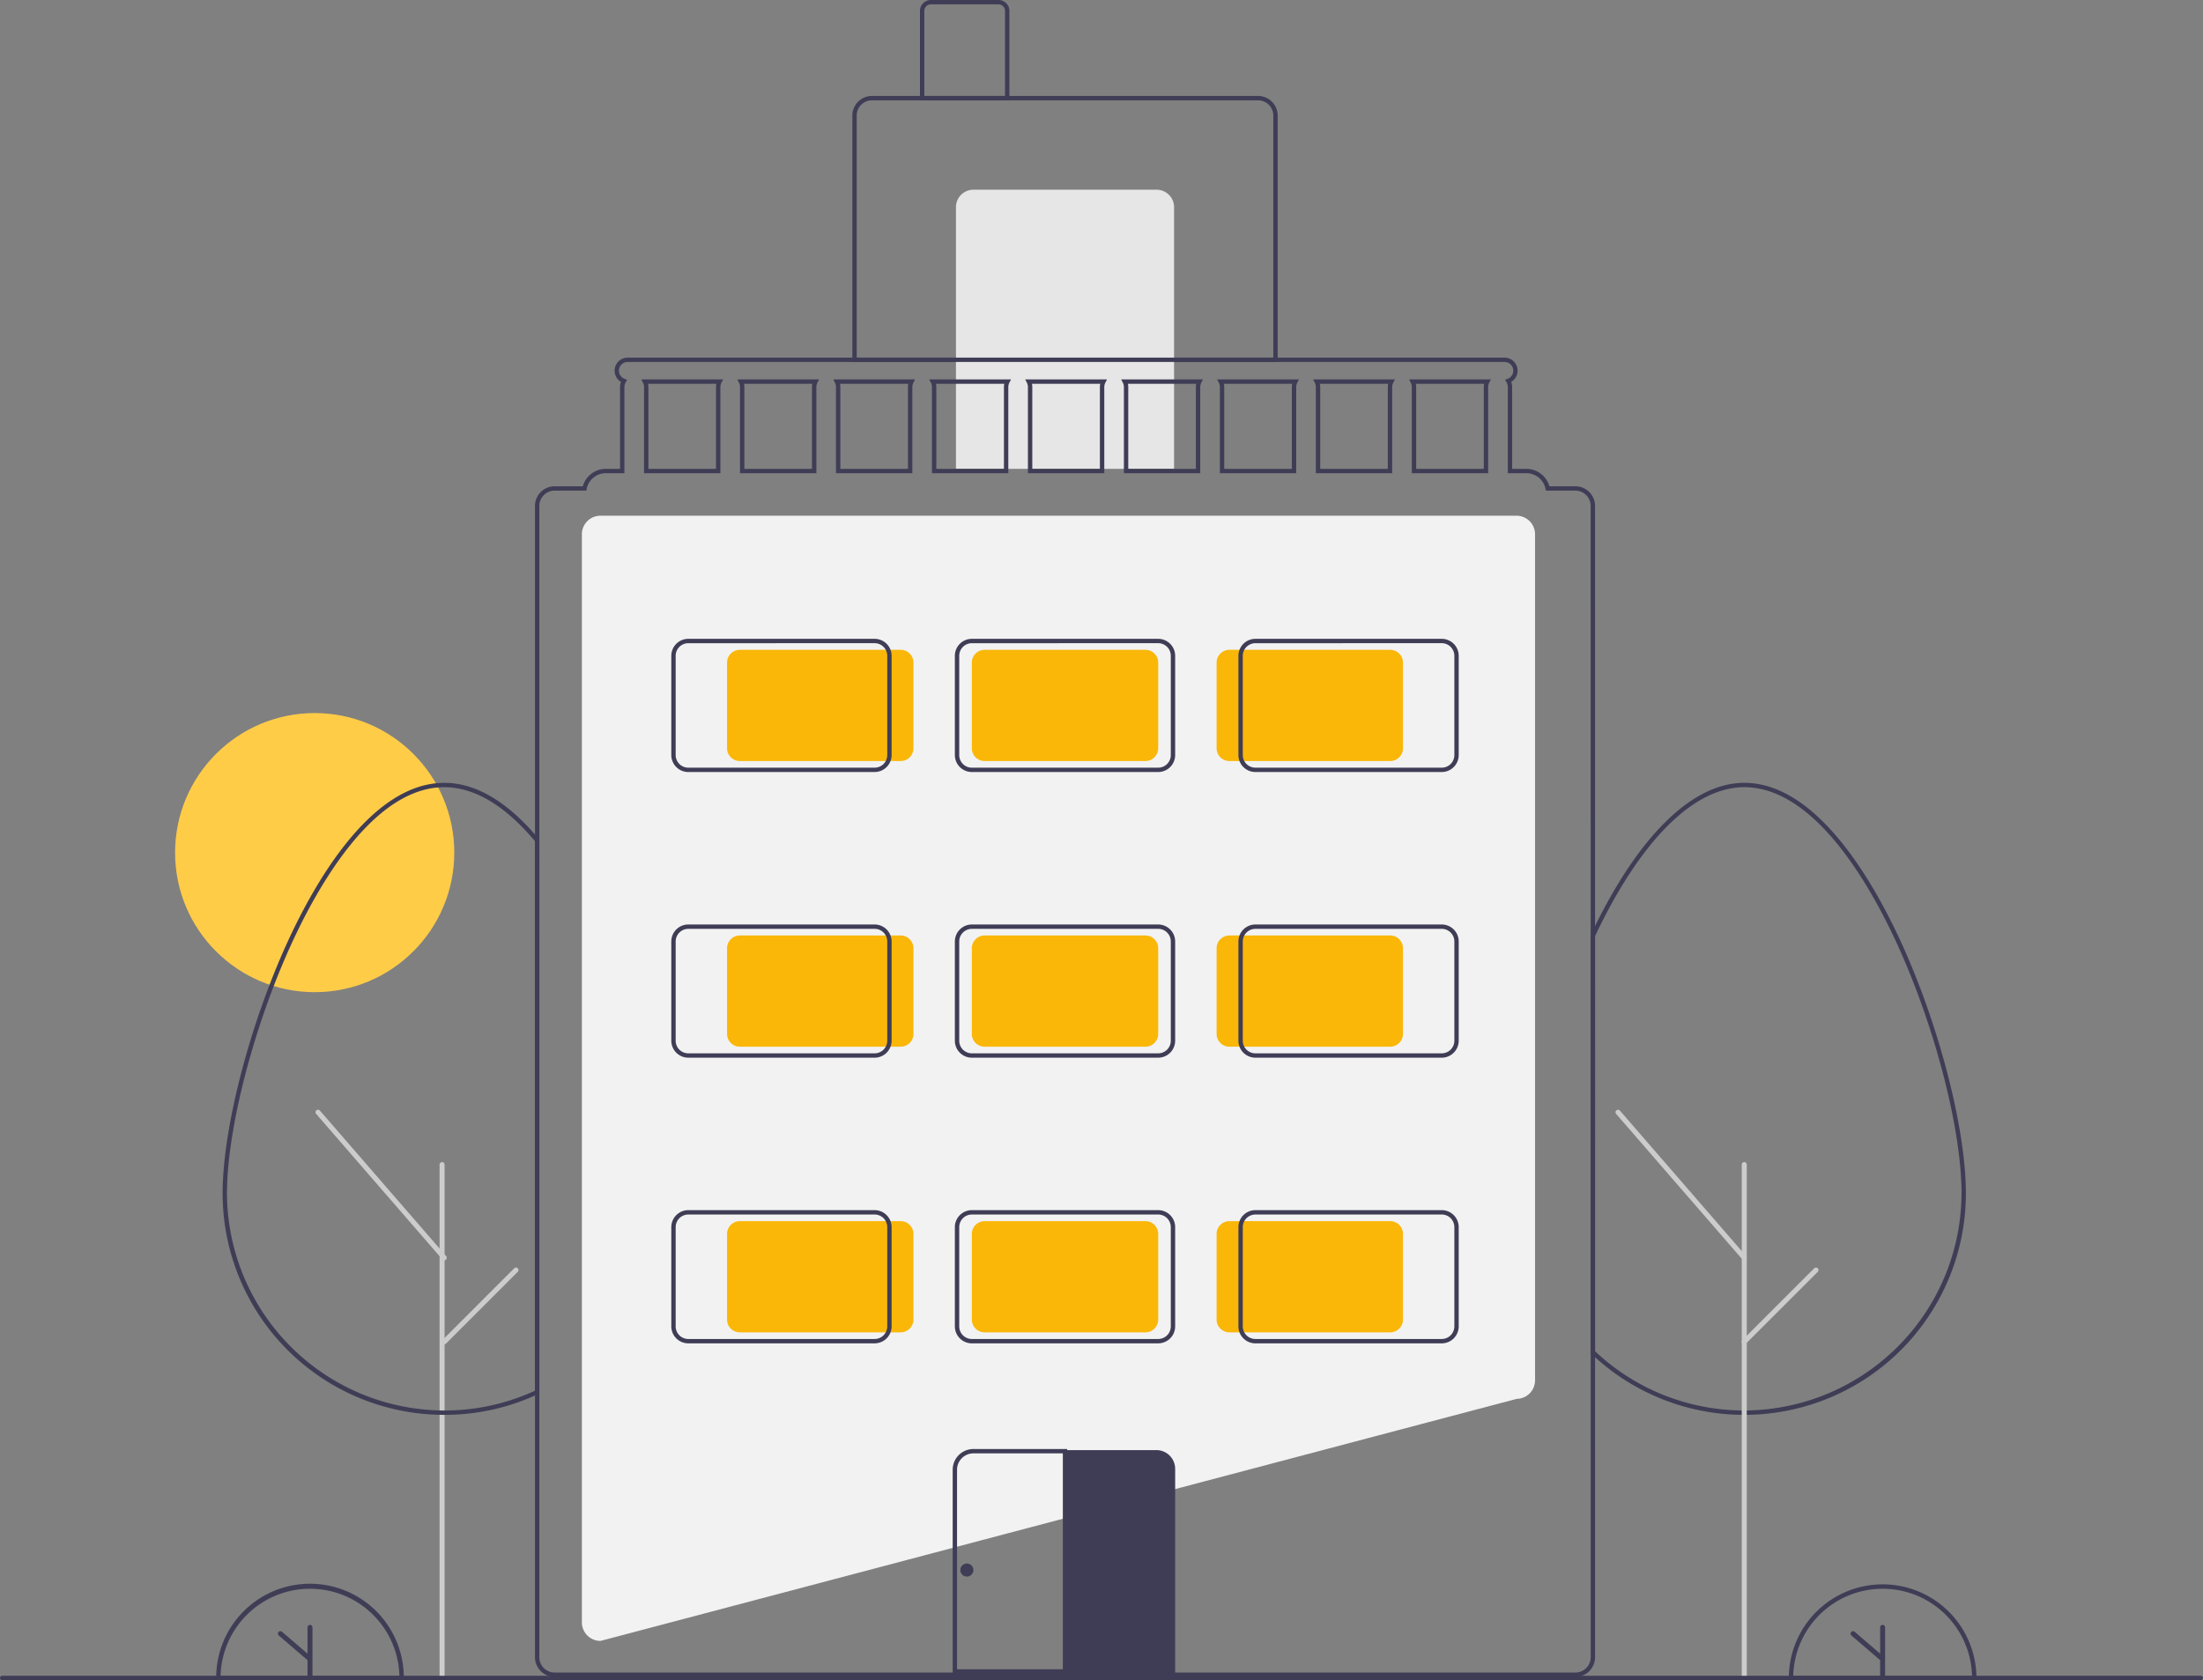 <svg xmlns="http://www.w3.org/2000/svg" width="589" height="449.368" viewBox="0 0 589 449.368">
  <rect x="0" y="0" width="589" height="449.368" fill="#808080" stroke="none"/>
  <g id="Group_70" data-name="Group 70" transform="translate(0 0)">
    <circle id="Ellipse_5" data-name="Ellipse 5" cx="37.323" cy="37.323" r="37.323" transform="translate(46.812 190.696)" fill="#ffcc48"/>
    <path id="Path_1" data-name="Path 1" d="M366.767,602.133h-.038a4.963,4.963,0,0,1-4.957-4.957v-291a4.962,4.962,0,0,1,4.957-4.957H611.66a4.962,4.962,0,0,1,4.957,4.957V532.444A4.962,4.962,0,0,1,611.7,537.4Z" transform="translate(-206.199 -163.299)" fill="#f2f2f2"/>
    <path id="Path_2" data-name="Path 2" d="M599.49,179.865H485.772v-65.9a5.255,5.255,0,0,1,5.249-5.249H594.241a5.254,5.254,0,0,1,5.248,5.249ZM486.938,178.7H598.323V113.967a4.087,4.087,0,0,0-4.082-4.082H491.021a4.087,4.087,0,0,0-4.082,4.082Z" transform="translate(-257.886 -83.059)" fill="#3f3d56"/>
    <path id="Path_3" data-name="Path 3" d="M442.937,87h48.986a4.665,4.665,0,0,1,4.665,4.665v69.98H438.272V91.665A4.665,4.665,0,0,1,442.937,87Z" transform="translate(-182.686 -36.264)" fill="#e6e6e6"/>
    <path id="Path_4" data-name="Path 4" d="M540.682,91.544h-23.91V67.634a2.919,2.919,0,0,1,2.916-2.916h18.078a2.919,2.919,0,0,1,2.916,2.916Zm-22.744-1.166h21.577V67.634a1.751,1.751,0,0,0-1.75-1.75H519.688a1.751,1.751,0,0,0-1.75,1.75Z" transform="translate(-270.808 -64.718)" fill="#3f3d56"/>
    <path id="Path_5" data-name="Path 5" d="M865.333,592.744c-.232,0-.459,0-.691-.006a59.2,59.2,0,0,1-39.011-15.248q-.594-.541-1.178-1.1l-.181-.172V464.456l.056-.118c.386-.818.778-1.625,1.169-2.432,12.13-24.627,26.277-38.188,39.836-38.188,19.553,0,34.718,26.822,42.017,42.81,10.15,22.233,17.239,49.782,17.239,66.994a59.236,59.236,0,0,1-58.579,59.215C865.792,592.744,865.559,592.744,865.333,592.744Zm-39.895-17.022c.323.305.649.606.976.9a58.043,58.043,0,0,0,38.249,14.946c.236.006.46,0,.686.006s.429,0,.64-.005a58.263,58.263,0,0,0,57.434-58.049c0-17.063-7.045-44.413-17.133-66.51-7.183-15.734-22.055-42.128-40.956-42.128-13.091,0-26.866,13.33-38.788,37.534-.369.761-.74,1.525-1.106,2.3Z" transform="translate(-398.984 -214.361)" fill="#3f3d56"/>
    <path id="Path_6" data-name="Path 6" d="M894.2,735.946a.671.671,0,0,1-.671-.671V598.307a.671.671,0,1,1,1.342,0V735.276A.671.671,0,0,1,894.2,735.946Z" transform="translate(-427.851 -286.856)" fill="#ccc"/>
    <path id="Path_7" data-name="Path 7" d="M297.2,735.946a.671.671,0,0,1-.671-.671V598.307a.671.671,0,1,1,1.342,0V735.276a.671.671,0,0,1-.671.671Z" transform="translate(-179.003 -286.856)" fill="#ccc"/>
    <path id="Path_8" data-name="Path 8" d="M870.078,613.894a.669.669,0,0,1-.507-.231l-33.745-38.915a.671.671,0,0,1,1.014-.879l33.744,38.915a.671.671,0,0,1-.507,1.111Z" transform="translate(-403.732 -276.852)" fill="#ccc"/>
    <path id="Path_9" data-name="Path 9" d="M894.2,666.516a.671.671,0,0,1-.474-1.145L912.9,646.2a.671.671,0,0,1,.949.949l-19.174,19.174a.668.668,0,0,1-.474.2Z" transform="translate(-427.851 -307.015)" fill="#ccc"/>
    <path id="Path_10" data-name="Path 10" d="M965.272,816.94H915.119v-.583a25.078,25.078,0,0,1,50.156,0Zm-48.982-1.166H964.1a23.912,23.912,0,0,0-47.809,0Z" transform="translate(-436.852 -367.572)" fill="#3f3d56"/>
    <path id="Path_11" data-name="Path 11" d="M951.969,809.875a.662.662,0,0,0-.662.662v7.032l-6.851-5.88a.662.662,0,0,0-.862,1l7.714,6.62v4.132a.662.662,0,1,0,1.324,0V810.537a.662.662,0,0,0-.662-.662Z" transform="translate(-448.625 -375.323)" fill="#3f3d56"/>
    <path id="Path_12" data-name="Path 12" d="M244.274,816.94H194.119v-.583a25.078,25.078,0,1,1,50.155,0Zm-48.982-1.166H243.1a23.912,23.912,0,0,0-47.809,0Z" transform="translate(-136.316 -367.572)" fill="#3f3d56"/>
    <path id="Path_13" data-name="Path 13" d="M230.97,809.875a.662.662,0,0,0-.662.662v7.032l-6.851-5.88a.662.662,0,0,0-.863,1l7.714,6.62v4.132a.662.662,0,1,0,1.324,0V810.537a.662.662,0,0,0-.662-.662Z" transform="translate(-148.089 -375.323)" fill="#3f3d56"/>
    <path id="Path_14" data-name="Path 14" d="M256.324,592.744c-.232,0-.459,0-.691-.006a59.239,59.239,0,0,1-58.57-59.215c0-17.213,7.089-44.762,17.239-66.994,7.3-15.988,22.465-42.81,42.022-42.81,8.055,0,16.167,4.591,24.109,13.647.394.446.789.906,1.178,1.378l.133.162V587.021l-.329.159c-.392.19-.791.369-1.189.541A58.672,58.672,0,0,1,257,592.738C256.783,592.744,256.55,592.744,256.324,592.744Zm0-167.859c-18.9,0-33.778,26.395-40.961,42.128-10.088,22.1-17.134,49.446-17.134,66.51a58.268,58.268,0,0,0,57.425,58.049c.236.006.456.008.685.006.212,0,.429,0,.64-.005a57.532,57.532,0,0,0,22.779-4.919c.275-.119.548-.24.819-.366V439.324c-.338-.405-.679-.8-1.021-1.189C271.845,429.342,264.028,424.884,256.324,424.884Z" transform="translate(-137.543 -214.361)" fill="#3f3d56"/>
    <path id="Path_15" data-name="Path 15" d="M274.079,613.894a.669.669,0,0,1-.507-.231l-33.745-38.915a.671.671,0,1,1,1.014-.879l33.744,38.915a.671.671,0,0,1-.507,1.111Z" transform="translate(-155.3 -276.852)" fill="#ccc"/>
    <path id="Path_16" data-name="Path 16" d="M298.2,666.516a.671.671,0,0,1-.474-1.145L316.9,646.2a.671.671,0,0,1,.949.949l-19.174,19.175a.669.669,0,0,1-.475.2Z" transform="translate(-179.419 -307.015)" fill="#ccc"/>
    <path id="Path_17" data-name="Path 17" d="M368.707,234.55l.432.851a2.579,2.579,0,0,1,.292,1.19v23.035h20.411V236.591a2.579,2.579,0,0,1,.292-1.19l.432-.851Zm19.968,2.041V258.46H370.6V236.591a3.662,3.662,0,0,0-.105-.875H388.78a3.662,3.662,0,0,0-.1.875Zm5.692-2.041.432.851a2.58,2.58,0,0,1,.292,1.19v23.035H415.5V236.591a2.58,2.58,0,0,1,.292-1.19l.432-.851Zm19.968,2.041V258.46H396.256V236.591a3.662,3.662,0,0,0-.105-.875h18.288a3.66,3.66,0,0,0-.1.875Zm5.692-2.041.432.851a2.58,2.58,0,0,1,.292,1.19v23.035H441.16V236.591a2.58,2.58,0,0,1,.292-1.19l.432-.851Zm19.968,2.041V258.46H421.915V236.591a3.661,3.661,0,0,0-.105-.875H440.1a3.662,3.662,0,0,0-.1.875Zm5.692-2.041.432.851a2.579,2.579,0,0,1,.292,1.19v23.035h20.411V236.591a2.579,2.579,0,0,1,.292-1.19l.432-.851Zm19.968,2.041V258.46H447.574V236.591a3.661,3.661,0,0,0-.105-.875h18.288a3.66,3.66,0,0,0-.1.875Zm5.692-2.041.432.851a2.579,2.579,0,0,1,.292,1.19v23.035h20.411V236.591a2.58,2.58,0,0,1,.292-1.19l.432-.851Zm19.968,2.041V258.46H473.234V236.591a3.659,3.659,0,0,0-.105-.875h18.288a3.665,3.665,0,0,0-.1.875ZM497,234.55l.432.851a2.58,2.58,0,0,1,.292,1.19v23.035h20.411V236.591a2.579,2.579,0,0,1,.292-1.19l.432-.851Zm19.968,2.041V258.46H498.893V236.591a3.661,3.661,0,0,0-.105-.875h18.288a3.663,3.663,0,0,0-.1.875Zm5.692-2.041.432.851a2.579,2.579,0,0,1,.292,1.19v23.035H543.8V236.591a2.58,2.58,0,0,1,.292-1.19l.432-.851Zm19.968,2.041V258.46H524.553V236.591a3.667,3.667,0,0,0-.105-.875h18.288a3.657,3.657,0,0,0-.1.875Zm5.692-2.041.432.851a2.579,2.579,0,0,1,.292,1.19v23.035h20.411V236.591a2.58,2.58,0,0,1,.292-1.19l.432-.851Zm19.968,2.041V258.46H550.212V236.591a3.658,3.658,0,0,0-.105-.875H568.4a3.66,3.66,0,0,0-.1.875Zm5.692-2.041.432.851a2.579,2.579,0,0,1,.292,1.19v23.035h20.411V236.591a2.58,2.58,0,0,1,.292-1.19l.432-.851Zm19.968,2.041V258.46H575.871V236.591a3.661,3.661,0,0,0-.105-.875h18.288a3.663,3.663,0,0,0-.1.875Zm-19.968-2.041.432.851a2.579,2.579,0,0,1,.292,1.19v23.035h20.411V236.591a2.58,2.58,0,0,1,.292-1.19l.432-.851Zm19.968,2.041V258.46H575.871V236.591a3.661,3.661,0,0,0-.105-.875h18.288a3.663,3.663,0,0,0-.1.875Zm-45.627-2.041.432.851a2.58,2.58,0,0,1,.292,1.19v23.035h20.411V236.591a2.579,2.579,0,0,1,.292-1.19l.432-.851Zm19.968,2.041V258.46H550.212V236.591a3.658,3.658,0,0,0-.105-.875H568.4a3.663,3.663,0,0,0-.1.875Zm-45.627-2.041.432.851a2.579,2.579,0,0,1,.292,1.19v23.035H543.8V236.591a2.579,2.579,0,0,1,.292-1.19l.432-.851Zm19.968,2.041V258.46H524.552V236.591a3.655,3.655,0,0,0-.105-.875h18.288a3.663,3.663,0,0,0-.1.875ZM497,234.55l.432.851a2.58,2.58,0,0,1,.292,1.19v23.035h20.411V236.591a2.579,2.579,0,0,1,.292-1.19l.432-.851Zm19.968,2.041V258.46H498.893V236.591a3.659,3.659,0,0,0-.105-.875h18.288a3.66,3.66,0,0,0-.1.875Zm-45.627-2.041.432.851a2.579,2.579,0,0,1,.292,1.19v23.035h20.411V236.591a2.58,2.58,0,0,1,.292-1.19l.432-.851Zm19.968,2.041V258.46H473.234V236.591a3.662,3.662,0,0,0-.105-.875h18.288a3.66,3.66,0,0,0-.1.875Zm-45.627-2.041.432.851a2.58,2.58,0,0,1,.292,1.19v23.035h20.411V236.591a2.58,2.58,0,0,1,.292-1.19l.432-.851Zm19.968,2.041V258.46H447.574V236.591a3.659,3.659,0,0,0-.105-.875h18.288a3.662,3.662,0,0,0-.1.875Zm-45.627-2.041.432.851a2.579,2.579,0,0,1,.292,1.19v23.035h20.411V236.591a2.58,2.58,0,0,1,.292-1.19l.432-.851Zm19.968,2.041V258.46H421.915V236.591a3.662,3.662,0,0,0-.105-.875H440.1a3.66,3.66,0,0,0-.1.875Zm-45.627-2.041.432.851a2.579,2.579,0,0,1,.292,1.19v23.035H415.5V236.591a2.58,2.58,0,0,1,.292-1.19l.432-.851Zm19.968,2.041V258.46H396.255V236.591a3.661,3.661,0,0,0-.105-.875h18.288a3.66,3.66,0,0,0-.1.875Zm-45.627-2.041.432.851a2.58,2.58,0,0,1,.292,1.19v23.035h20.411V236.591a2.58,2.58,0,0,1,.292-1.19l.432-.851Zm19.968,2.041V258.46H370.6V236.591a3.662,3.662,0,0,0-.105-.875h18.288a3.662,3.662,0,0,0-.1.875Zm185.308-2.041.432.851a2.579,2.579,0,0,1,.292,1.19v23.035h20.411V236.591a2.58,2.58,0,0,1,.292-1.19l.432-.851Zm19.968,2.041V258.46H575.871V236.591a3.667,3.667,0,0,0-.105-.875h18.288a3.66,3.66,0,0,0-.1.875Zm-45.627-2.041.432.851a2.58,2.58,0,0,1,.292,1.19v23.035h20.411V236.591a2.58,2.58,0,0,1,.292-1.19l.432-.851Zm19.968,2.041V258.46H550.212V236.591a3.661,3.661,0,0,0-.105-.875H568.4a3.663,3.663,0,0,0-.1.875Zm-45.627-2.041.432.851a2.58,2.58,0,0,1,.292,1.19v23.035H543.8V236.591a2.579,2.579,0,0,1,.292-1.19l.432-.851Zm19.968,2.041V258.46H524.553V236.591a3.658,3.658,0,0,0-.105-.875h18.288a3.66,3.66,0,0,0-.1.875ZM497,234.55l.432.851a2.58,2.58,0,0,1,.292,1.19v23.035h20.411V236.591a2.579,2.579,0,0,1,.292-1.19l.432-.851Zm19.968,2.041V258.46H498.893V236.591a3.661,3.661,0,0,0-.105-.875h18.288a3.663,3.663,0,0,0-.1.875Zm-45.627-2.041.432.851a2.579,2.579,0,0,1,.292,1.19v23.035h20.411V236.591a2.579,2.579,0,0,1,.292-1.19l.432-.851Zm19.968,2.041V258.46H473.234V236.591a3.659,3.659,0,0,0-.105-.875h18.288a3.66,3.66,0,0,0-.1.875Zm-45.627-2.041.432.851a2.579,2.579,0,0,1,.292,1.19v23.035h20.411V236.591a2.58,2.58,0,0,1,.292-1.19l.432-.851Zm19.968,2.041V258.46H447.574V236.591a3.662,3.662,0,0,0-.105-.875h18.288a3.66,3.66,0,0,0-.1.875Zm-45.627-2.041.432.851a2.58,2.58,0,0,1,.292,1.19v23.035H441.16V236.591a2.58,2.58,0,0,1,.292-1.19l.432-.851Zm19.968,2.041V258.46H421.915V236.591a3.661,3.661,0,0,0-.105-.875H440.1a3.662,3.662,0,0,0-.1.875Zm-45.627-2.041.432.851a2.579,2.579,0,0,1,.292,1.19v23.035H415.5V236.591a2.579,2.579,0,0,1,.292-1.19l.432-.851Zm19.968,2.041V258.46H396.256V236.591a3.661,3.661,0,0,0-.105-.875h18.288a3.66,3.66,0,0,0-.1.875Zm-45.627-2.041.432.851a2.579,2.579,0,0,1,.292,1.19v23.035h20.411V236.591a2.579,2.579,0,0,1,.292-1.19l.432-.851Zm19.968,2.041V258.46H370.6V236.591a3.662,3.662,0,0,0-.105-.875h18.288a3.66,3.66,0,0,0-.1.875Zm185.308-2.041.432.851a2.579,2.579,0,0,1,.292,1.19v23.035h20.411V236.591a2.58,2.58,0,0,1,.292-1.19l.432-.851Zm19.968,2.041V258.46H575.872V236.591a3.664,3.664,0,0,0-.105-.875h18.288a3.66,3.66,0,0,0-.1.875Zm-45.627-2.041.432.851a2.579,2.579,0,0,1,.292,1.19v23.035h20.411V236.591a2.58,2.58,0,0,1,.292-1.19l.432-.851Zm19.968,2.041V258.46H550.212V236.591a3.664,3.664,0,0,0-.105-.875H568.4a3.66,3.66,0,0,0-.1.875Zm-45.627-2.041.432.851a2.58,2.58,0,0,1,.292,1.19v23.035H543.8V236.591a2.58,2.58,0,0,1,.292-1.19l.432-.851Zm19.968,2.041V258.46H524.553V236.591a3.661,3.661,0,0,0-.105-.875h18.288a3.66,3.66,0,0,0-.1.875ZM497,234.55l.432.851a2.579,2.579,0,0,1,.292,1.19v23.035h20.411V236.591a2.579,2.579,0,0,1,.292-1.19l.432-.851Zm19.968,2.041V258.46H498.893V236.591a3.659,3.659,0,0,0-.105-.875h18.288a3.663,3.663,0,0,0-.1.875Zm-45.627-2.041.432.851a2.58,2.58,0,0,1,.292,1.19v23.035h20.411V236.591a2.58,2.58,0,0,1,.292-1.19l.432-.851Zm19.968,2.041V258.46H473.234V236.591a3.662,3.662,0,0,0-.105-.875h18.288a3.663,3.663,0,0,0-.1.875Zm-45.627-2.041.432.851a2.58,2.58,0,0,1,.292,1.19v23.035h20.411V236.591a2.58,2.58,0,0,1,.292-1.19l.432-.851Zm19.968,2.041V258.46H447.574V236.591a3.659,3.659,0,0,0-.105-.875h18.288a3.66,3.66,0,0,0-.1.875Zm-45.627-2.041.432.851a2.579,2.579,0,0,1,.292,1.19v23.035H441.16V236.591a2.58,2.58,0,0,1,.292-1.19l.432-.851Zm19.968,2.041V258.46H421.915V236.591a3.661,3.661,0,0,0-.105-.875H440.1a3.66,3.66,0,0,0-.1.875Zm-45.627-2.041.432.851a2.58,2.58,0,0,1,.292,1.19v23.035H415.5V236.591a2.58,2.58,0,0,1,.292-1.19l.432-.851Zm19.968,2.041V258.46H396.256V236.591a3.662,3.662,0,0,0-.105-.875h18.288a3.66,3.66,0,0,0-.1.875Zm-45.627-2.041.432.851a2.579,2.579,0,0,1,.292,1.19v23.035h20.411V236.591a2.579,2.579,0,0,1,.292-1.19l.432-.851Zm19.968,2.041V258.46H370.6V236.591a3.659,3.659,0,0,0-.105-.875H388.78a3.66,3.66,0,0,0-.1.875Zm185.308-2.041.432.851a2.579,2.579,0,0,1,.292,1.19v23.035h20.411V236.591a2.58,2.58,0,0,1,.292-1.19l.432-.851Zm19.968,2.041V258.46H575.872V236.591a3.664,3.664,0,0,0-.105-.875h18.288a3.664,3.664,0,0,0-.1.875Zm-45.627-2.041.432.851a2.579,2.579,0,0,1,.292,1.19v23.035h20.411V236.591a2.58,2.58,0,0,1,.292-1.19l.432-.851Zm19.968,2.041V258.46H550.212V236.591a3.664,3.664,0,0,0-.105-.875H568.4a3.664,3.664,0,0,0-.1.875Zm-45.627-2.041.432.851a2.579,2.579,0,0,1,.292,1.19v23.035H543.8V236.591a2.58,2.58,0,0,1,.292-1.19l.432-.851Zm19.968,2.041V258.46H524.553V236.591a3.664,3.664,0,0,0-.105-.875h18.288a3.66,3.66,0,0,0-.1.875ZM497,234.55l.432.851a2.579,2.579,0,0,1,.292,1.19v23.035h20.411V236.591a2.58,2.58,0,0,1,.292-1.19l.432-.851Zm19.968,2.041V258.46H498.893V236.591a3.661,3.661,0,0,0-.105-.875h18.288a3.66,3.66,0,0,0-.1.875Zm-45.627-2.041.432.851a2.58,2.58,0,0,1,.292,1.19v23.035h20.411V236.591a2.579,2.579,0,0,1,.292-1.19l.432-.851Zm19.968,2.041V258.46H473.234V236.591a3.659,3.659,0,0,0-.105-.875h18.288a3.662,3.662,0,0,0-.1.875Zm-45.627-2.041.432.851a2.579,2.579,0,0,1,.292,1.19v23.035h20.411V236.591a2.58,2.58,0,0,1,.292-1.19l.432-.851Zm19.968,2.041V258.46H447.575V236.591a3.662,3.662,0,0,0-.105-.875h18.288a3.66,3.66,0,0,0-.1.875Zm-45.627-2.041.432.851a2.58,2.58,0,0,1,.292,1.19v23.035H441.16V236.591a2.58,2.58,0,0,1,.292-1.19l.432-.851Zm19.968,2.041V258.46H421.915V236.591a3.661,3.661,0,0,0-.105-.875H440.1a3.662,3.662,0,0,0-.1.875Zm-45.627-2.041.432.851a2.579,2.579,0,0,1,.292,1.19v23.035H415.5V236.591a2.579,2.579,0,0,1,.292-1.19l.432-.851Zm19.968,2.041V258.46H396.256V236.591a3.662,3.662,0,0,0-.105-.875h18.288a3.66,3.66,0,0,0-.1.875Zm-45.627-2.041.432.851a2.579,2.579,0,0,1,.292,1.19v23.035h20.411V236.591a2.58,2.58,0,0,1,.292-1.19l.432-.851Zm19.968,2.041V258.46H370.6V236.591a3.662,3.662,0,0,0-.105-.875H388.78a3.66,3.66,0,0,0-.1.875Zm185.308-2.041.432.851a2.579,2.579,0,0,1,.292,1.19v23.035h20.411V236.591a2.58,2.58,0,0,1,.292-1.19l.432-.851Zm19.968,2.041V258.46H575.872V236.591a3.658,3.658,0,0,0-.105-.875h18.288a3.661,3.661,0,0,0-.1.875Zm-45.2-1.19a2.579,2.579,0,0,1,.292,1.19v23.035h20.411V236.591a2.58,2.58,0,0,1,.292-1.19l.432-.851H548.323Zm19.641.315a3.664,3.664,0,0,0-.105.875V258.46H550.212V236.591a3.664,3.664,0,0,0-.105-.875Zm-45.3-.315a2.579,2.579,0,0,1,.292,1.19v23.035H543.8V236.591a2.579,2.579,0,0,1,.292-1.19l.432-.851H522.663Zm19.641.315a3.66,3.66,0,0,0-.1.875V258.46H524.553V236.591a3.664,3.664,0,0,0-.105-.875Zm-45.3-.315a2.58,2.58,0,0,1,.292,1.19v23.035h20.411V236.591a2.58,2.58,0,0,1,.292-1.19l.432-.851H497Zm19.641.315a3.66,3.66,0,0,0-.1.875V258.46H498.894V236.591a3.659,3.659,0,0,0-.105-.875Zm-45.3-.315a2.579,2.579,0,0,1,.292,1.19v23.035h20.411V236.591a2.579,2.579,0,0,1,.292-1.19l.432-.851H471.344Zm19.641.315a3.66,3.66,0,0,0-.105.875V258.46H473.234V236.591a3.662,3.662,0,0,0-.105-.875Zm-45.3-.315a2.58,2.58,0,0,1,.292,1.19v23.035h20.411V236.591a2.579,2.579,0,0,1,.292-1.19l.432-.851H445.685Zm19.641.315a3.664,3.664,0,0,0-.105.875V258.46H447.575V236.591a3.659,3.659,0,0,0-.105-.875Zm-45.3-.315a2.58,2.58,0,0,1,.292,1.19v23.035H441.16V236.591a2.579,2.579,0,0,1,.292-1.19l.432-.851H420.026Zm19.641.315a3.66,3.66,0,0,0-.105.875V258.46H421.915V236.591a3.661,3.661,0,0,0-.105-.875Zm-45.3-.315a2.58,2.58,0,0,1,.292,1.19v23.035H415.5V236.591a2.579,2.579,0,0,1,.292-1.19l.432-.851H394.366Zm19.641.315a3.66,3.66,0,0,0-.105.875V258.46H396.256V236.591a3.662,3.662,0,0,0-.105-.875Zm-45.3-.315a2.579,2.579,0,0,1,.292,1.19v23.035h20.411V236.591a2.579,2.579,0,0,1,.292-1.19l.432-.851H368.707Zm19.641.315a3.662,3.662,0,0,0-.105.875V258.46H370.6V236.591a3.662,3.662,0,0,0-.105-.875Zm185.634-.315a2.579,2.579,0,0,1,.292,1.19v23.035h20.411V236.591a2.58,2.58,0,0,1,.292-1.19l.432-.851H573.982Zm19.641.315a3.664,3.664,0,0,0-.105.875V258.46H575.872V236.591a3.658,3.658,0,0,0-.105-.875Zm-45.3-.315a2.579,2.579,0,0,1,.292,1.19v23.035h20.411V236.591a2.579,2.579,0,0,1,.292-1.19l.432-.851H548.323Zm19.641.315a3.664,3.664,0,0,0-.105.875V258.46H550.212V236.591a3.658,3.658,0,0,0-.105-.875Zm-45.3-.315a2.579,2.579,0,0,1,.292,1.19v23.035H543.8V236.591a2.579,2.579,0,0,1,.292-1.19l.432-.851H522.663Zm19.641.315a3.664,3.664,0,0,0-.105.875V258.46H524.553V236.591a3.664,3.664,0,0,0-.105-.875Zm-45.3-.315a2.579,2.579,0,0,1,.292,1.19v23.035h20.411V236.591a2.58,2.58,0,0,1,.292-1.19l.432-.851H497Zm19.641.315a3.66,3.66,0,0,0-.1.875V258.46H498.894V236.591a3.661,3.661,0,0,0-.105-.875Zm-45.3-.315a2.58,2.58,0,0,1,.292,1.19v23.035h20.411V236.591a2.58,2.58,0,0,1,.292-1.19l.432-.851H471.344Zm19.641.315a3.664,3.664,0,0,0-.105.875V258.46H473.234V236.591a3.659,3.659,0,0,0-.105-.875Zm-45.3-.315a2.579,2.579,0,0,1,.292,1.19v23.035h20.411V236.591a2.58,2.58,0,0,1,.292-1.19l.432-.851H445.685Zm19.641.315a3.66,3.66,0,0,0-.105.875V258.46H447.575V236.591a3.662,3.662,0,0,0-.105-.875Zm-45.3-.315a2.579,2.579,0,0,1,.292,1.19v23.035H441.16V236.591a2.58,2.58,0,0,1,.292-1.19l.432-.851H420.026Zm19.641.315a3.662,3.662,0,0,0-.105.875V258.46H421.915V236.591a3.661,3.661,0,0,0-.105-.875Zm-45.3-.315a2.579,2.579,0,0,1,.292,1.19v23.035H415.5V236.591a2.58,2.58,0,0,1,.292-1.19l.432-.851H394.366Zm19.641.315a3.66,3.66,0,0,0-.105.875V258.46H396.256V236.591a3.659,3.659,0,0,0-.105-.875Zm-45.3-.315a2.58,2.58,0,0,1,.292,1.19v23.035h20.411V236.591a2.579,2.579,0,0,1,.292-1.19l.432-.851H368.707Zm19.641.315a3.66,3.66,0,0,0-.105.875V258.46H370.6V236.591a3.661,3.661,0,0,0-.105-.875Zm229.663,27.409h-6.951a6.433,6.433,0,0,0-6.17-4.665h-3.791V236.591a3.645,3.645,0,0,0-.262-1.37,3.493,3.493,0,0,0-1.779-6.5H365.057a3.493,3.493,0,0,0-1.779,6.5,3.645,3.645,0,0,0-.263,1.37V258.46h-3.791a6.433,6.433,0,0,0-6.17,4.665h-7.534a5.256,5.256,0,0,0-5.249,5.249V576.286a5.26,5.26,0,0,0,5.249,5.248H618.443a5.256,5.256,0,0,0,5.249-5.249V268.373A5.256,5.256,0,0,0,618.443,263.125Zm4.082,313.161a4.085,4.085,0,0,1-2.665,3.826,3.919,3.919,0,0,1-1.417.257H345.52a3.921,3.921,0,0,1-1.417-.257,4.085,4.085,0,0,1-2.665-3.826V268.373a4.087,4.087,0,0,1,4.082-4.082h8.468l.093-.467a5.267,5.267,0,0,1,5.143-4.2h4.957V236.591a2.621,2.621,0,0,1,.373-1.347l.361-.6-.659-.245a2.326,2.326,0,0,1,.8-4.514H599.49a2.326,2.326,0,0,1,.8,4.514l-.659.245.361.6a2.617,2.617,0,0,1,.373,1.347v23.035h4.957a5.267,5.267,0,0,1,5.143,4.2l.093.467h7.884a4.087,4.087,0,0,1,4.082,4.082ZM368.707,234.55l.432.851a2.579,2.579,0,0,1,.292,1.19v23.035h20.411V236.591a2.579,2.579,0,0,1,.292-1.19l.432-.851Zm19.968,2.041V258.46H370.6V236.591a3.659,3.659,0,0,0-.105-.875H388.78a3.662,3.662,0,0,0-.105.875Zm5.692-2.041.432.851a2.579,2.579,0,0,1,.292,1.19v23.035H415.5V236.591a2.579,2.579,0,0,1,.292-1.19l.432-.851Zm19.968,2.041V258.46H396.256V236.591a3.662,3.662,0,0,0-.105-.875h18.288a3.66,3.66,0,0,0-.105.875Zm5.692-2.041.432.851a2.579,2.579,0,0,1,.292,1.19v23.035H441.16V236.591a2.58,2.58,0,0,1,.292-1.19l.432-.851Zm19.968,2.041V258.46H421.916V236.591a3.662,3.662,0,0,0-.105-.875H440.1a3.662,3.662,0,0,0-.105.875Zm5.692-2.041.432.851a2.579,2.579,0,0,1,.292,1.19v23.035H466.82V236.591a2.58,2.58,0,0,1,.292-1.19l.432-.851Zm19.968,2.041V258.46H447.575V236.591a3.659,3.659,0,0,0-.105-.875h18.288a3.662,3.662,0,0,0-.105.875Zm5.692-2.041.432.851a2.579,2.579,0,0,1,.292,1.19v23.035h20.411V236.591a2.58,2.58,0,0,1,.292-1.19l.432-.851Zm19.968,2.041V258.46H473.234V236.591a3.662,3.662,0,0,0-.105-.875h18.288a3.657,3.657,0,0,0-.105.875ZM497,234.55l.432.851a2.579,2.579,0,0,1,.292,1.19v23.035h20.411V236.591a2.58,2.58,0,0,1,.292-1.19l.432-.851Zm19.968,2.041V258.46H498.894V236.591a3.659,3.659,0,0,0-.105-.875h18.288a3.66,3.66,0,0,0-.1.875Zm5.692-2.041.432.851a2.58,2.58,0,0,1,.292,1.19v23.035H543.8V236.591a2.579,2.579,0,0,1,.292-1.19l.432-.851Zm19.968,2.041V258.46H524.553V236.591a3.655,3.655,0,0,0-.105-.875h18.288a3.664,3.664,0,0,0-.1.875Zm5.692-2.041.432.851a2.58,2.58,0,0,1,.292,1.19v23.035h20.411V236.591a2.581,2.581,0,0,1,.292-1.19l.432-.851Zm19.968,2.041V258.46H550.213V236.591a3.667,3.667,0,0,0-.105-.875H568.4a3.66,3.66,0,0,0-.1.875Zm5.692-2.041.432.851a2.579,2.579,0,0,1,.292,1.19v23.035h20.411V236.591a2.579,2.579,0,0,1,.292-1.19l.432-.851Zm19.968,2.041V258.46H575.872V236.591a3.658,3.658,0,0,0-.105-.875h18.288a3.66,3.66,0,0,0-.1.875ZM368.707,234.55l.432.851a2.579,2.579,0,0,1,.292,1.19v23.035h20.411V236.591a2.579,2.579,0,0,1,.292-1.19l.432-.851Zm19.968,2.041V258.46H370.6V236.591a3.661,3.661,0,0,0-.105-.875H388.78a3.66,3.66,0,0,0-.1.875Zm5.692-2.041.432.851a2.58,2.58,0,0,1,.292,1.19v23.035H415.5V236.591a2.58,2.58,0,0,1,.292-1.19l.432-.851Zm19.968,2.041V258.46H396.256V236.591a3.662,3.662,0,0,0-.105-.875h18.288a3.66,3.66,0,0,0-.1.875Zm5.692-2.041.432.851a2.58,2.58,0,0,1,.292,1.19v23.035H441.16V236.591a2.58,2.58,0,0,1,.292-1.19l.432-.851Zm19.968,2.041V258.46H421.915V236.591a3.661,3.661,0,0,0-.105-.875H440.1a3.662,3.662,0,0,0-.1.875Zm5.692-2.041.432.851a2.58,2.58,0,0,1,.292,1.19v23.035h20.411V236.591a2.579,2.579,0,0,1,.292-1.19l.432-.851Zm19.968,2.041V258.46H447.575V236.591a3.661,3.661,0,0,0-.105-.875h18.288a3.662,3.662,0,0,0-.1.875Zm5.692-2.041.432.851a2.579,2.579,0,0,1,.292,1.19v23.035h20.411V236.591a2.58,2.58,0,0,1,.292-1.19l.432-.851Zm19.968,2.041V258.46H473.234V236.591a3.659,3.659,0,0,0-.105-.875h18.288a3.659,3.659,0,0,0-.1.875ZM497,234.55l.432.851a2.58,2.58,0,0,1,.292,1.19v23.035h20.411V236.591a2.581,2.581,0,0,1,.292-1.19l.432-.851Zm19.968,2.041V258.46H498.894V236.591a3.661,3.661,0,0,0-.105-.875h18.288a3.66,3.66,0,0,0-.1.875Zm5.692-2.041.432.851a2.579,2.579,0,0,1,.292,1.19v23.035H543.8V236.591a2.579,2.579,0,0,1,.292-1.19l.432-.851Zm19.968,2.041V258.46H524.553V236.591a3.658,3.658,0,0,0-.105-.875h18.288a3.66,3.66,0,0,0-.1.875Zm5.692-2.041.432.851a2.58,2.58,0,0,1,.292,1.19v23.035h20.411V236.591a2.58,2.58,0,0,1,.292-1.19l.432-.851Zm19.968,2.041V258.46H550.212V236.591a3.661,3.661,0,0,0-.105-.875H568.4a3.66,3.66,0,0,0-.1.875Zm5.692-2.041.432.851a2.579,2.579,0,0,1,.292,1.19v23.035h20.411V236.591a2.58,2.58,0,0,1,.292-1.19l.432-.851Zm19.968,2.041V258.46H575.872V236.591a3.658,3.658,0,0,0-.105-.875h18.288a3.661,3.661,0,0,0-.1.875ZM368.707,234.55l.432.851a2.58,2.58,0,0,1,.292,1.19v23.035h20.411V236.591a2.58,2.58,0,0,1,.292-1.19l.432-.851Zm19.968,2.041V258.46H370.6V236.591a3.662,3.662,0,0,0-.105-.875H388.78a3.662,3.662,0,0,0-.1.875Zm5.692-2.041.432.851a2.58,2.58,0,0,1,.292,1.19v23.035H415.5V236.591a2.579,2.579,0,0,1,.292-1.19l.432-.851Zm19.968,2.041V258.46H396.256V236.591a3.659,3.659,0,0,0-.105-.875h18.288a3.66,3.66,0,0,0-.1.875Zm5.692-2.041.432.851a2.58,2.58,0,0,1,.292,1.19v23.035H441.16V236.591a2.58,2.58,0,0,1,.292-1.19l.432-.851Zm19.968,2.041V258.46H421.915V236.591a3.661,3.661,0,0,0-.105-.875H440.1a3.66,3.66,0,0,0-.1.875Zm5.692-2.041.432.851a2.579,2.579,0,0,1,.292,1.19v23.035h20.411V236.591a2.58,2.58,0,0,1,.292-1.19l.432-.851Zm19.968,2.041V258.46H447.575V236.591a3.659,3.659,0,0,0-.105-.875h18.288a3.662,3.662,0,0,0-.1.875Zm5.692-2.041.432.851a2.58,2.58,0,0,1,.292,1.19v23.035h20.411V236.591a2.58,2.58,0,0,1,.292-1.19l.432-.851Zm19.968,2.041V258.46H473.234V236.591a3.659,3.659,0,0,0-.105-.875h18.288a3.657,3.657,0,0,0-.1.875ZM497,234.55l.432.851a2.579,2.579,0,0,1,.292,1.19v23.035h20.411V236.591a2.579,2.579,0,0,1,.292-1.19l.432-.851Zm19.968,2.041V258.46H498.894V236.591a3.659,3.659,0,0,0-.105-.875h18.288a3.661,3.661,0,0,0-.1.875Zm5.692-2.041.432.851a2.579,2.579,0,0,1,.292,1.19v23.035H543.8V236.591a2.579,2.579,0,0,1,.292-1.19l.432-.851Zm19.968,2.041V258.46H524.553V236.591a3.658,3.658,0,0,0-.105-.875h18.288a3.657,3.657,0,0,0-.1.875Zm5.692-2.041.432.851a2.579,2.579,0,0,1,.292,1.19v23.035h20.411V236.591a2.58,2.58,0,0,1,.292-1.19l.432-.851Zm19.968,2.041V258.46H550.212V236.591a3.661,3.661,0,0,0-.105-.875H568.4a3.664,3.664,0,0,0-.1.875Zm5.692-2.041.432.851a2.579,2.579,0,0,1,.292,1.19v23.035h20.411V236.591a2.58,2.58,0,0,1,.292-1.19l.432-.851Zm19.968,2.041V258.46H575.872V236.591a3.664,3.664,0,0,0-.105-.875h18.288a3.664,3.664,0,0,0-.1.875ZM368.707,234.55l.432.851a2.579,2.579,0,0,1,.292,1.19v23.035h20.411V236.591a2.58,2.58,0,0,1,.292-1.19l.432-.851Zm19.968,2.041V258.46H370.6V236.591a3.659,3.659,0,0,0-.105-.875H388.78a3.659,3.659,0,0,0-.1.875Zm5.692-2.041.432.851a2.579,2.579,0,0,1,.292,1.19v23.035H415.5V236.591a2.58,2.58,0,0,1,.292-1.19l.432-.851Zm19.968,2.041V258.46H396.256V236.591a3.662,3.662,0,0,0-.105-.875h18.288a3.662,3.662,0,0,0-.1.875Zm5.692-2.041.432.851a2.579,2.579,0,0,1,.292,1.19v23.035H441.16V236.591a2.58,2.58,0,0,1,.292-1.19l.432-.851Zm19.968,2.041V258.46H421.915V236.591a3.661,3.661,0,0,0-.105-.875H440.1a3.66,3.66,0,0,0-.1.875Zm5.692-2.041.432.851a2.58,2.58,0,0,1,.292,1.19v23.035h20.411V236.591a2.579,2.579,0,0,1,.292-1.19l.432-.851Zm19.968,2.041V258.46H447.575V236.591a3.661,3.661,0,0,0-.105-.875h18.288a3.662,3.662,0,0,0-.1.875Zm5.692-2.041.432.851a2.579,2.579,0,0,1,.292,1.19v23.035h20.411V236.591a2.58,2.58,0,0,1,.292-1.19l.432-.851Zm19.968,2.041V258.46H473.234V236.591a3.659,3.659,0,0,0-.105-.875h18.288a3.659,3.659,0,0,0-.1.875ZM497,234.55l.432.851a2.579,2.579,0,0,1,.292,1.19v23.035h20.411V236.591a2.58,2.58,0,0,1,.292-1.19l.432-.851Zm19.968,2.041V258.46H498.893V236.591a3.661,3.661,0,0,0-.105-.875h18.288a3.66,3.66,0,0,0-.1.875Zm5.692-2.041.432.851a2.579,2.579,0,0,1,.292,1.19v23.035H543.8V236.591a2.58,2.58,0,0,1,.292-1.19l.432-.851Zm19.968,2.041V258.46H524.553V236.591a3.664,3.664,0,0,0-.105-.875h18.288a3.66,3.66,0,0,0-.1.875Zm5.692-2.041.432.851a2.58,2.58,0,0,1,.292,1.19v23.035h20.411V236.591a2.579,2.579,0,0,1,.292-1.19l.432-.851Zm19.968,2.041V258.46H550.212V236.591a3.655,3.655,0,0,0-.105-.875H568.4a3.667,3.667,0,0,0-.1.875Zm5.692-2.041.432.851a2.579,2.579,0,0,1,.292,1.19v23.035h20.411V236.591a2.58,2.58,0,0,1,.292-1.19l.432-.851Zm19.968,2.041V258.46H575.872V236.591a3.664,3.664,0,0,0-.105-.875h18.288a3.66,3.66,0,0,0-.1.875Z" transform="translate(-197.237 -133.079)" fill="#3f3d56"/>
    <path id="Path_18" data-name="Path 18" d="M474.744,392.46h-43a3.42,3.42,0,0,1-3.416-3.416V366.134a3.42,3.42,0,0,1,3.416-3.416h43a3.42,3.42,0,0,1,3.416,3.416v22.909A3.42,3.42,0,0,1,474.744,392.46Z" transform="translate(-233.94 -188.934)" fill="#fab708"/>
    <path id="Path_19" data-name="Path 19" d="M586.963,392.46h-43a3.42,3.42,0,0,1-3.416-3.416V366.134a3.42,3.42,0,0,1,3.416-3.416h43a3.42,3.42,0,0,1,3.416,3.416v22.909a3.42,3.42,0,0,1-3.416,3.416Z" transform="translate(-280.716 -188.934)" fill="#fab708"/>
    <path id="Path_20" data-name="Path 20" d="M699.183,392.46h-43a3.42,3.42,0,0,1-3.416-3.416V366.134a3.42,3.42,0,0,1,3.416-3.416h43a3.42,3.42,0,0,1,3.416,3.416v22.909a3.42,3.42,0,0,1-3.416,3.416Z" transform="translate(-327.493 -188.934)" fill="#fab708"/>
    <path id="Path_21" data-name="Path 21" d="M474.744,523.46h-43a3.42,3.42,0,0,1-3.416-3.416V497.134a3.42,3.42,0,0,1,3.416-3.416h43a3.42,3.42,0,0,1,3.416,3.416v22.909A3.42,3.42,0,0,1,474.744,523.46Z" transform="translate(-233.94 -243.539)" fill="#fab708"/>
    <path id="Path_22" data-name="Path 22" d="M586.963,523.46h-43a3.42,3.42,0,0,1-3.416-3.416V497.134a3.42,3.42,0,0,1,3.416-3.416h43a3.42,3.42,0,0,1,3.416,3.416v22.909a3.42,3.42,0,0,1-3.416,3.416Z" transform="translate(-280.716 -243.539)" fill="#fab708"/>
    <path id="Path_23" data-name="Path 23" d="M699.183,523.46h-43a3.42,3.42,0,0,1-3.416-3.416V497.134a3.42,3.42,0,0,1,3.416-3.416h43a3.42,3.42,0,0,1,3.416,3.416v22.909a3.42,3.42,0,0,1-3.416,3.416Z" transform="translate(-327.493 -243.539)" fill="#fab708"/>
    <path id="Path_24" data-name="Path 24" d="M474.744,654.46h-43a3.42,3.42,0,0,1-3.416-3.416V628.134a3.42,3.42,0,0,1,3.416-3.416h43a3.42,3.42,0,0,1,3.416,3.416v22.909A3.42,3.42,0,0,1,474.744,654.46Z" transform="translate(-233.94 -298.144)" fill="#fab708"/>
    <path id="Path_25" data-name="Path 25" d="M586.963,654.46h-43a3.42,3.42,0,0,1-3.416-3.416V628.134a3.42,3.42,0,0,1,3.416-3.416h43a3.42,3.42,0,0,1,3.416,3.416v22.909a3.42,3.42,0,0,1-3.416,3.416Z" transform="translate(-280.716 -298.144)" fill="#fab708"/>
    <path id="Path_26" data-name="Path 26" d="M699.183,654.46h-43a3.42,3.42,0,0,1-3.416-3.416V628.134a3.42,3.42,0,0,1,3.416-3.416h43a3.42,3.42,0,0,1,3.416,3.416v22.909a3.42,3.42,0,0,1-3.416,3.416Z" transform="translate(-327.493 -298.144)" fill="#fab708"/>
    <path id="Path_27" data-name="Path 27" d="M457.131,393.3H407.312a4.546,4.546,0,0,1-4.541-4.541V362.218a4.546,4.546,0,0,1,4.541-4.541h49.819a4.546,4.546,0,0,1,4.541,4.541v26.539a4.546,4.546,0,0,1-4.541,4.541Zm-49.819-34.454a3.378,3.378,0,0,0-3.374,3.375v26.539a3.378,3.378,0,0,0,3.374,3.375h49.819a3.378,3.378,0,0,0,3.374-3.375V362.218a3.378,3.378,0,0,0-3.374-3.375Z" transform="translate(-223.289 -186.833)" fill="#3f3d56"/>
    <path id="Path_28" data-name="Path 28" d="M587.131,393.3H537.312a4.546,4.546,0,0,1-4.541-4.541V362.218a4.546,4.546,0,0,1,4.541-4.541h49.818a4.546,4.546,0,0,1,4.541,4.541v26.539A4.546,4.546,0,0,1,587.131,393.3Zm-49.818-34.454a3.378,3.378,0,0,0-3.374,3.375v26.539a3.378,3.378,0,0,0,3.374,3.375h49.818a3.378,3.378,0,0,0,3.374-3.375V362.218a3.378,3.378,0,0,0-3.374-3.375Z" transform="translate(-277.477 -186.833)" fill="#3f3d56"/>
    <path id="Path_29" data-name="Path 29" d="M717.131,393.3H667.312a4.546,4.546,0,0,1-4.541-4.541V362.218a4.546,4.546,0,0,1,4.541-4.541h49.818a4.546,4.546,0,0,1,4.541,4.541v26.539A4.546,4.546,0,0,1,717.131,393.3Zm-49.818-34.454a3.378,3.378,0,0,0-3.374,3.375v26.539a3.378,3.378,0,0,0,3.374,3.375h49.818a3.378,3.378,0,0,0,3.374-3.375V362.218a3.378,3.378,0,0,0-3.374-3.375Z" transform="translate(-331.665 -186.833)" fill="#3f3d56"/>
    <path id="Path_30" data-name="Path 30" d="M457.131,524.3H407.312a4.546,4.546,0,0,1-4.541-4.541V493.218a4.546,4.546,0,0,1,4.541-4.541h49.819a4.546,4.546,0,0,1,4.541,4.541v26.539a4.546,4.546,0,0,1-4.541,4.541Zm-49.819-34.454a3.378,3.378,0,0,0-3.374,3.375v26.539a3.378,3.378,0,0,0,3.374,3.375h49.819a3.378,3.378,0,0,0,3.374-3.375V493.218a3.378,3.378,0,0,0-3.374-3.375Z" transform="translate(-223.289 -241.438)" fill="#3f3d56"/>
    <path id="Path_31" data-name="Path 31" d="M587.131,524.3H537.312a4.546,4.546,0,0,1-4.541-4.541V493.218a4.546,4.546,0,0,1,4.541-4.541h49.818a4.546,4.546,0,0,1,4.541,4.541v26.539A4.546,4.546,0,0,1,587.131,524.3Zm-49.818-34.454a3.378,3.378,0,0,0-3.374,3.375v26.539a3.378,3.378,0,0,0,3.374,3.375h49.818a3.378,3.378,0,0,0,3.374-3.375V493.218a3.378,3.378,0,0,0-3.374-3.375Z" transform="translate(-277.477 -241.438)" fill="#3f3d56"/>
    <path id="Path_32" data-name="Path 32" d="M717.131,524.3H667.312a4.546,4.546,0,0,1-4.541-4.541V493.218a4.546,4.546,0,0,1,4.541-4.541h49.818a4.546,4.546,0,0,1,4.541,4.541v26.539A4.546,4.546,0,0,1,717.131,524.3Zm-49.818-34.454a3.378,3.378,0,0,0-3.374,3.375v26.539a3.378,3.378,0,0,0,3.374,3.375h49.818a3.378,3.378,0,0,0,3.374-3.375V493.218a3.378,3.378,0,0,0-3.374-3.375Z" transform="translate(-331.665 -241.438)" fill="#3f3d56"/>
    <path id="Path_33" data-name="Path 33" d="M457.131,655.3H407.312a4.546,4.546,0,0,1-4.541-4.541V624.218a4.546,4.546,0,0,1,4.541-4.541h49.819a4.546,4.546,0,0,1,4.541,4.541v26.539a4.546,4.546,0,0,1-4.541,4.541Zm-49.819-34.454a3.378,3.378,0,0,0-3.374,3.375v26.539a3.378,3.378,0,0,0,3.374,3.375h49.819a3.378,3.378,0,0,0,3.374-3.375V624.218a3.378,3.378,0,0,0-3.374-3.375Z" transform="translate(-223.289 -296.043)" fill="#3f3d56"/>
    <path id="Path_34" data-name="Path 34" d="M587.131,655.3H537.312a4.546,4.546,0,0,1-4.541-4.541V624.218a4.546,4.546,0,0,1,4.541-4.541h49.818a4.546,4.546,0,0,1,4.541,4.541v26.539A4.546,4.546,0,0,1,587.131,655.3Zm-49.818-34.454a3.378,3.378,0,0,0-3.374,3.375v26.539a3.378,3.378,0,0,0,3.374,3.375h49.818a3.378,3.378,0,0,0,3.374-3.375V624.218a3.378,3.378,0,0,0-3.374-3.375Z" transform="translate(-277.477 -296.043)" fill="#3f3d56"/>
    <path id="Path_35" data-name="Path 35" d="M717.131,655.3H667.312a4.546,4.546,0,0,1-4.541-4.541V624.218a4.546,4.546,0,0,1,4.541-4.541h49.818a4.546,4.546,0,0,1,4.541,4.541v26.539A4.546,4.546,0,0,1,717.131,655.3Zm-49.818-34.454a3.378,3.378,0,0,0-3.374,3.375v26.539a3.378,3.378,0,0,0,3.374,3.375h49.818a3.378,3.378,0,0,0,3.374-3.375V624.218a3.378,3.378,0,0,0-3.374-3.375Z" transform="translate(-331.665 -296.043)" fill="#3f3d56"/>
    <path id="Path_36" data-name="Path 36" d="M683.417,834.384H95.583a.583.583,0,0,1,0-1.166H683.417a.583.583,0,0,1,0,1.166Z" transform="translate(-95 -385.053)" fill="#3f3d56"/>
    <path id="Path_37" data-name="Path 37" d="M612.722,734.8a5.019,5.019,0,0,0-4.957-5.08H583.272v60.358h29.45Z" transform="translate(-298.527 -341.912)" fill="#3f3d56"/>
    <path id="Path_38" data-name="Path 38" d="M562.388,789.284H531.772V734.758a5.546,5.546,0,0,1,5.54-5.54h25.076Zm-29.45-1.166h28.284V730.384h-23.91a4.379,4.379,0,0,0-4.374,4.374Z" transform="translate(-277.06 -341.703)" fill="#3f3d56"/>
    <circle id="Ellipse_6" data-name="Ellipse 6" cx="1.75" cy="1.75" r="1.75" transform="translate(256.753 418.132)" fill="#3f3d56"/>
  </g>
</svg>
